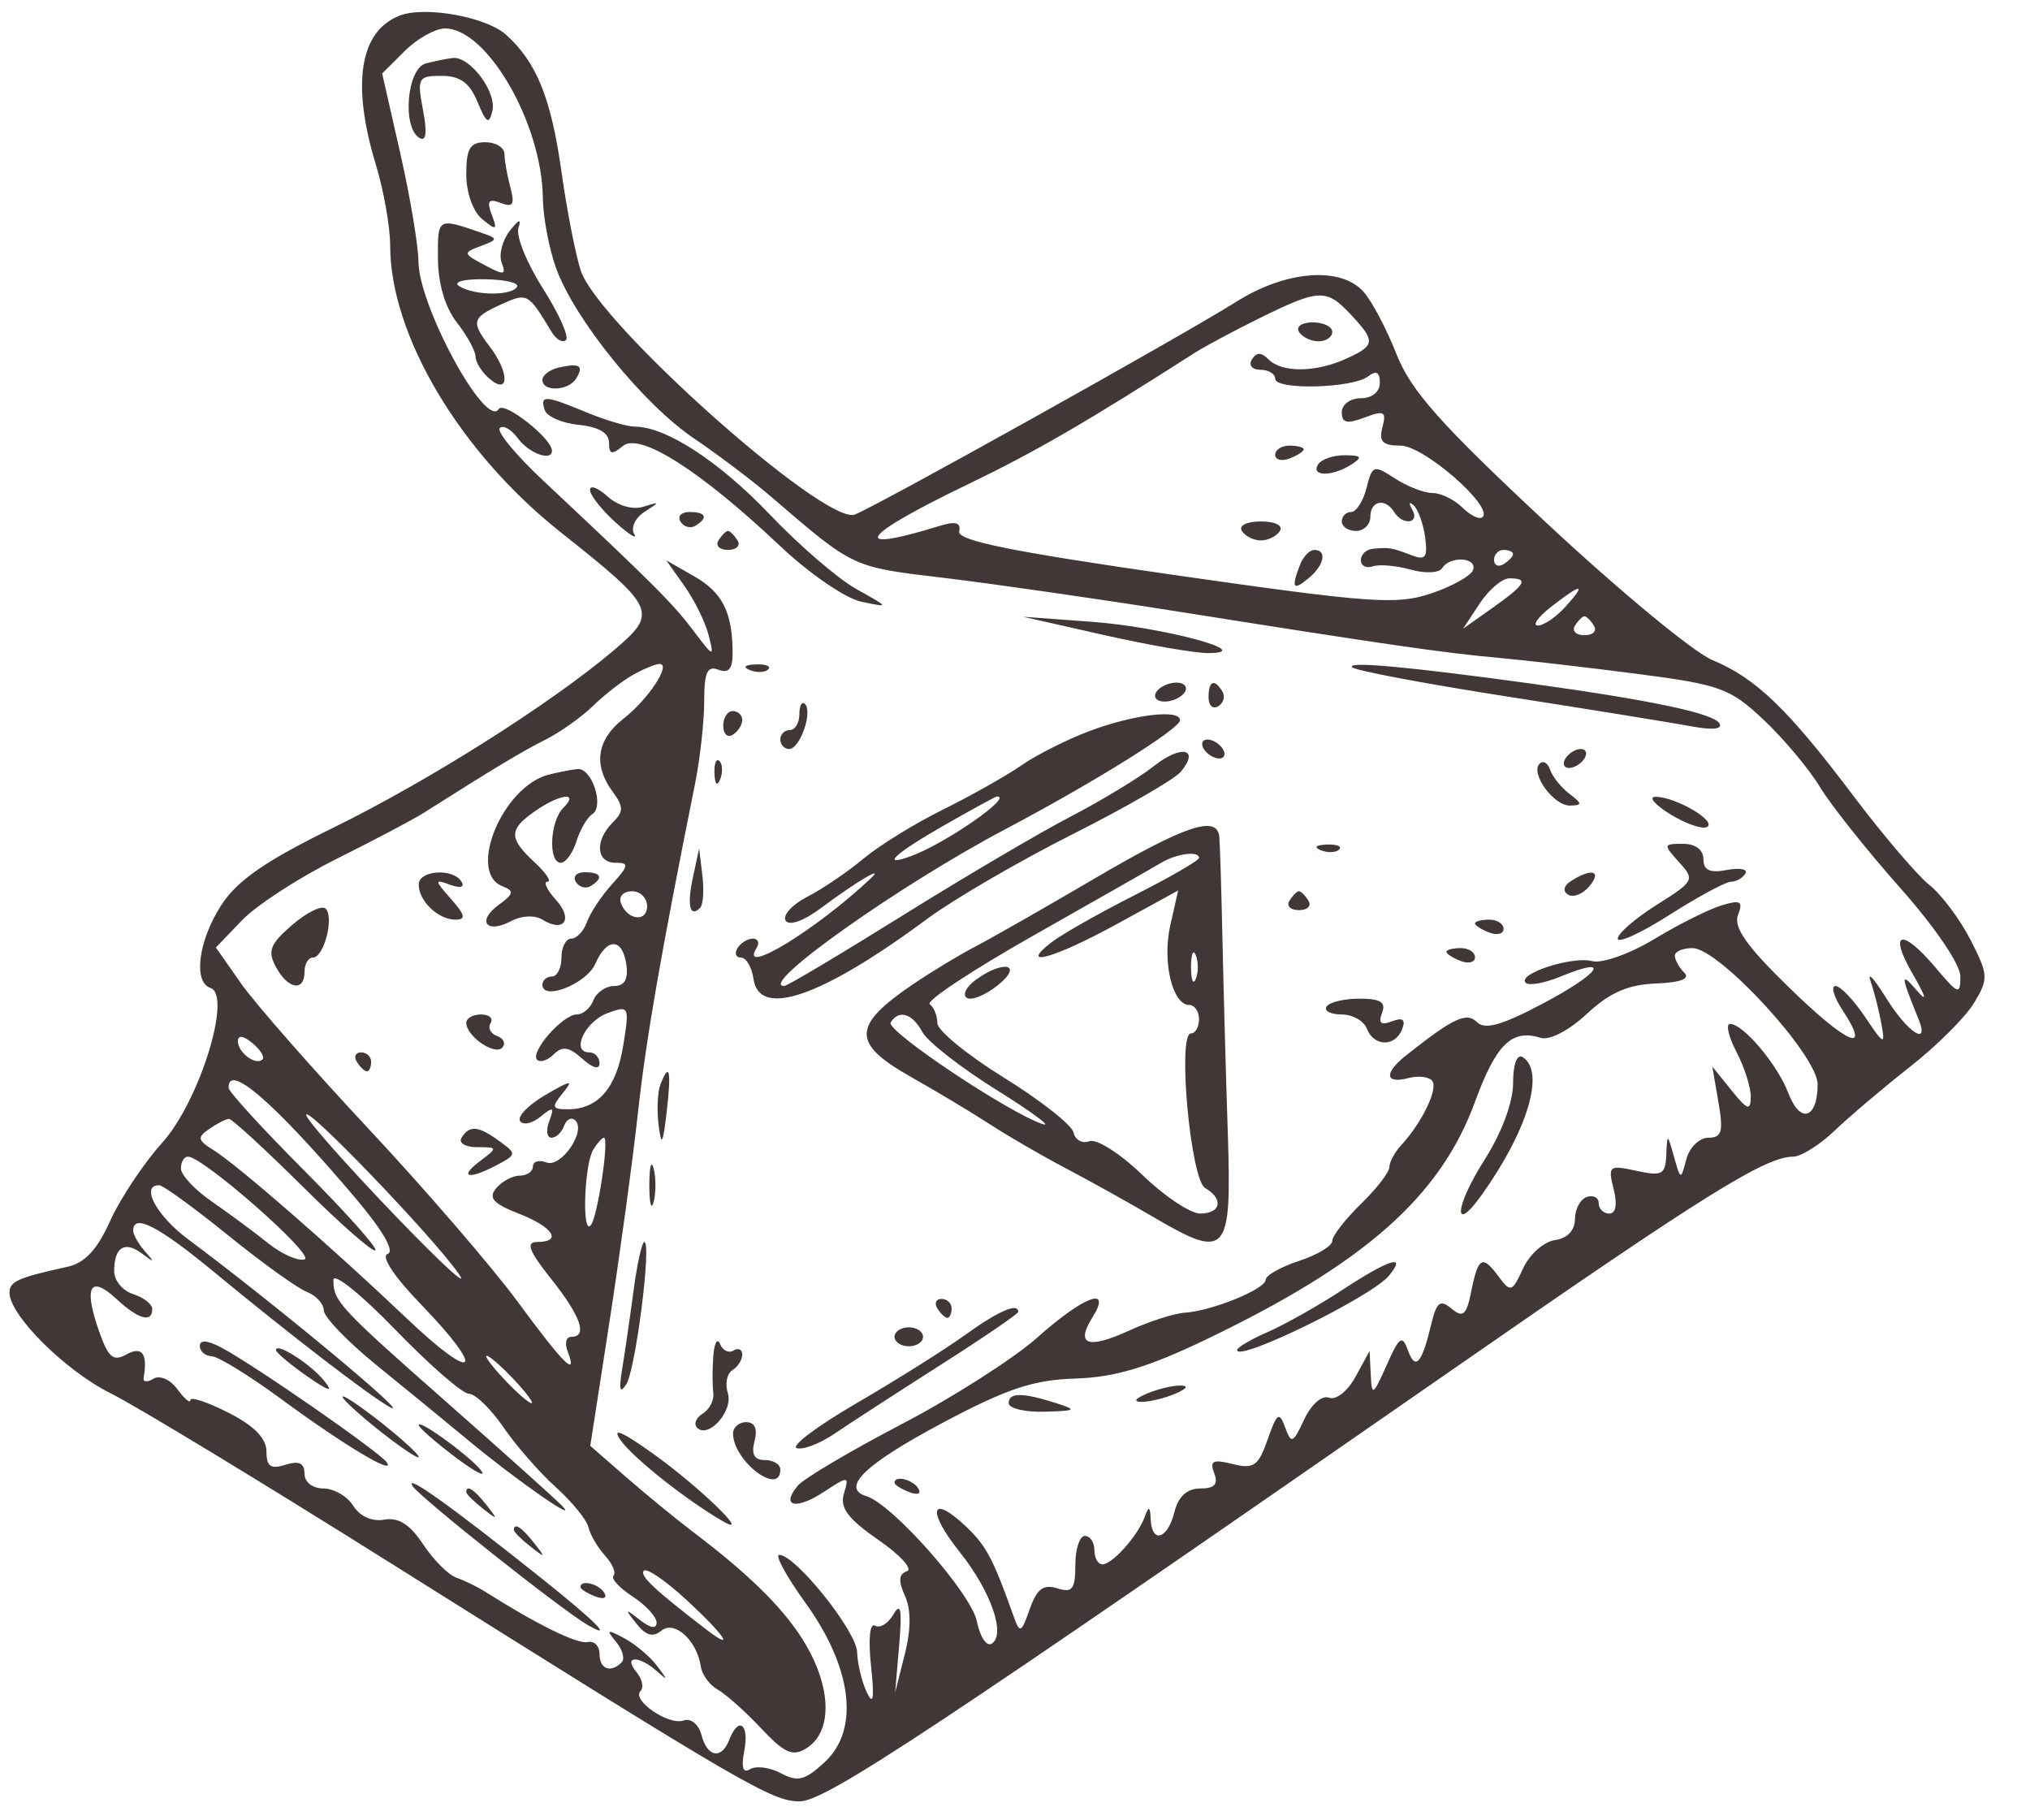 <svg width="58" height="52" viewBox="0 0 58 52" fill="none" xmlns="http://www.w3.org/2000/svg">
<path fill-rule="evenodd" clip-rule="evenodd" d="M11.419 0.446C10.274 0.891 10.036 2.396 10.742 4.715C10.965 5.447 11.147 6.483 11.148 7.017C11.148 9.569 13.132 12.91 15.999 15.188C18.767 17.386 18.817 17.497 17.51 18.6C15.71 20.119 12.222 22.322 9.516 23.648C7.585 24.594 6.778 25.152 6.321 25.859C5.668 26.87 5.513 28.057 6.014 28.223C6.639 28.431 5.696 31.462 4.641 32.636C4.105 33.232 3.433 34.24 3.148 34.876C2.781 35.696 2.426 36.078 1.927 36.188C0.511 36.499 0.271 36.606 0.271 36.926C0.271 37.572 1.862 39.155 3.16 39.801C3.889 40.163 7.484 42.343 11.147 44.644C21.262 50.996 22.056 51.459 22.845 51.459C23.59 51.459 26.622 49.453 41.792 38.922C48.679 34.141 50.444 33.042 51.232 33.042C51.457 33.042 51.991 32.707 52.42 32.297C52.848 31.888 53.82 31.065 54.579 30.469C55.338 29.873 56.159 29.055 56.402 28.65C56.819 27.959 56.812 27.849 56.3 26.847C55.999 26.261 55.471 25.556 55.126 25.281C54.781 25.006 53.809 23.868 52.966 22.75C51.077 20.246 50.173 19.375 48.921 18.854C48.386 18.632 46.253 16.867 44.18 14.933C41.147 12.103 40.31 11.16 39.896 10.109C39.614 9.39 39.189 8.589 38.953 8.329C38.298 7.605 36.741 7.728 35.331 8.615C33.734 9.619 25.006 14.486 24.418 14.7C23.57 15.008 17.082 9.23 16.593 7.73C16.445 7.277 16.198 6.016 16.045 4.927C15.747 2.804 15.335 1.782 14.459 0.993C13.891 0.481 12.139 0.165 11.419 0.446ZM11.565 1.456L10.919 2.099L11.434 4.367C11.717 5.615 11.952 7.013 11.956 7.474C11.967 8.755 13.885 12.274 14.25 11.684C14.398 11.447 15.77 12.524 15.77 12.877C15.77 13.189 15.114 12.952 14.802 12.527C14.611 12.267 14.376 12.132 14.28 12.228C14.183 12.324 14.735 12.994 15.507 13.717C18.665 16.679 19.221 17.234 19.807 18.011C20.392 18.786 20.412 18.793 20.247 18.146C20.152 17.774 19.841 17.14 19.555 16.738L19.036 16.007L19.835 16.464C20.643 16.926 20.925 17.488 20.932 18.649C20.934 19.106 20.82 19.243 20.528 19.132C20.208 19.009 20.12 19.204 20.12 20.03C20.12 20.61 20.002 21.672 19.858 22.391C18.866 27.33 18.457 29.69 18.223 31.823C18.075 33.164 17.709 35.845 17.41 37.782L16.865 41.303L17.881 42.189C18.439 42.677 19.325 43.401 19.848 43.798C21.61 45.136 22.611 46.172 23.151 47.214C23.771 48.413 23.726 49.515 23.04 49.942C22.646 50.187 22.416 50.085 21.746 49.372C21.297 48.895 20.741 48.398 20.508 48.268C20.276 48.139 20.057 47.841 20.023 47.606C19.913 46.859 19.27 46.275 18.896 46.584C18.658 46.781 18.452 46.723 18.185 46.384C17.843 45.951 17.852 45.941 18.285 46.278C18.585 46.513 18.76 46.541 18.76 46.352C18.76 46.189 18.451 45.852 18.072 45.605C17.694 45.358 17.449 45.091 17.529 45.012C17.609 44.932 17.5 44.675 17.287 44.439C17.074 44.204 16.86 43.837 16.811 43.625C16.761 43.413 16.341 42.898 15.877 42.48C15.413 42.063 14.74 41.293 14.382 40.769C14.023 40.245 13.58 39.816 13.397 39.815C13.213 39.814 12.268 38.99 11.296 37.985C10.323 36.979 9.527 36.34 9.526 36.563C9.523 37.171 9.687 37.348 12.779 40.072C14.349 41.456 15.817 42.772 16.041 42.998C16.631 43.59 14.747 42.282 13.406 41.167C12.778 40.646 11.589 39.671 10.762 39.001C9.935 38.33 9.256 37.625 9.251 37.435C9.247 37.244 9.03 37.006 8.768 36.906C8.507 36.806 7.497 36.081 6.525 35.295C5.553 34.508 4.666 33.863 4.554 33.86C3.998 33.845 4.465 34.725 5.37 35.398C7.893 37.276 11.929 40.635 11.124 40.188C10.547 39.867 8.255 38.105 6.144 36.36C4.528 35.024 3.806 34.651 3.806 35.155C3.806 35.274 3.959 35.542 4.146 35.751C4.431 36.069 4.415 36.078 4.053 35.807C3.557 35.437 3.262 35.628 3.262 36.319C3.262 36.582 3.507 36.875 3.806 36.969C4.105 37.064 4.35 37.255 4.35 37.394C4.35 37.799 3.953 37.688 3.328 37.107C2.583 36.416 2.387 36.746 2.812 37.978C3.089 38.781 3.229 38.905 3.613 38.691C4.058 38.443 4.224 38.669 4.104 39.359C4.082 39.482 4.209 39.494 4.384 39.386C4.564 39.275 4.865 39.407 5.071 39.688C5.272 39.963 5.438 40.101 5.438 39.995C5.438 39.889 5.927 40.051 6.525 40.355C7.259 40.728 7.613 41.087 7.613 41.462C7.613 41.893 7.734 41.978 8.156 41.844C8.542 41.722 8.7 41.795 8.7 42.097C8.7 42.34 8.931 42.521 9.242 42.521C9.54 42.521 9.924 42.745 10.095 43.018C10.284 43.319 10.633 43.474 10.981 43.411C11.385 43.338 11.714 43.548 12.09 44.117C12.385 44.562 12.813 44.991 13.042 45.07C13.271 45.149 13.642 45.33 13.866 45.472C15.342 46.407 16.497 46.974 16.789 46.908C16.976 46.865 17.129 47.019 17.129 47.249C17.129 47.681 17.447 47.801 17.761 47.489C17.86 47.391 17.788 47.127 17.602 46.903C17.311 46.55 17.342 46.536 17.831 46.796C18.142 46.961 18.565 47.316 18.77 47.584C19.088 48.002 19.087 48.024 18.761 47.735C18.251 47.282 17.799 47.301 18.181 47.76C18.347 47.96 18.402 48.205 18.302 48.304C18.037 48.569 19.104 49.3 19.533 49.148C19.739 49.075 19.96 49.256 20.041 49.562C20.209 50.202 20.616 50.272 20.837 49.698C21.099 49.018 21.413 49.245 21.266 50.01C21.173 50.498 21.226 50.667 21.434 50.538C21.602 50.435 21.999 50.488 22.315 50.657C22.795 50.913 23.003 50.859 23.57 50.331C24.565 49.405 24.351 47.643 23.017 45.794C22.471 45.037 22.132 44.417 22.264 44.417C22.727 44.417 24.47 46.592 24.489 47.194C24.5 47.529 24.624 48.046 24.766 48.344C24.952 48.736 24.986 48.525 24.886 47.585C24.805 46.821 24.852 46.349 25.001 46.44C25.139 46.525 25.377 46.379 25.529 46.115C25.736 45.758 25.777 45.98 25.691 46.99L25.576 48.344L25.85 47.261C26.031 46.544 26.033 45.978 25.855 45.586C25.662 45.163 25.678 44.964 25.911 44.886C26.09 44.827 25.723 44.423 25.095 43.988C24.226 43.387 23.991 43.072 24.111 42.67C24.265 42.156 24.25 42.155 23.53 42.624C22.734 43.144 22.298 43.035 22.794 42.44C22.961 42.239 24.293 41.451 25.755 40.687C27.217 39.924 28.963 38.809 29.636 38.21C30.979 37.014 31.786 36.719 31.212 37.634C30.72 38.419 31.079 38.55 32.258 38.012C32.835 37.748 33.551 37.518 33.851 37.499C34.621 37.452 36.162 36.824 36.162 36.557C36.162 36.435 36.59 36.193 37.113 36.021C37.637 35.849 38.065 35.592 38.065 35.45C38.065 35.307 38.432 34.833 38.881 34.396C39.329 33.959 39.696 33.485 39.696 33.341C39.696 33.198 39.849 32.915 40.036 32.712C40.617 32.083 41.081 31.135 40.929 30.89C40.849 30.761 40.539 30.719 40.24 30.797C39.569 30.972 39.536 30.656 40.172 30.151C41.528 29.076 41.901 28.901 42.203 29.202C42.427 29.425 42.926 29.282 44.097 28.66C45.739 27.788 46.062 27.289 44.59 27.896C44.132 28.085 43.683 28.166 43.592 28.076C43.337 27.822 44.918 27.306 45.492 27.456C45.775 27.529 46.567 27.247 47.267 26.825C47.964 26.404 48.827 25.972 49.186 25.864C49.734 25.699 49.809 25.743 49.656 26.141C49.522 26.49 49.911 27.039 51.133 28.226C52.8 29.846 53.481 30.129 52.642 28.853C52.394 28.476 52.304 28.167 52.443 28.167C52.581 28.167 52.96 28.563 53.285 29.047C53.829 29.856 53.867 29.872 53.755 29.25C53.688 28.878 53.549 28.33 53.445 28.032C53.342 27.734 53.54 27.946 53.886 28.503C54.502 29.496 55.141 29.917 54.816 29.115C54.299 27.844 54.294 27.748 54.773 28.302C55.073 28.65 55.03 28.48 54.652 27.829C53.94 26.602 54.332 26.493 55.306 27.646C55.954 28.414 56.01 28.433 56.01 27.89C56.01 27.55 55.28 26.478 54.291 25.364C53.346 24.299 52.313 23.001 51.997 22.48C51.681 21.958 50.956 21.093 50.385 20.558C49.429 19.659 49.148 19.558 46.766 19.249C45.345 19.065 43.571 18.86 42.823 18.793C41.272 18.654 39.654 18.421 33.715 17.479C31.397 17.111 28.358 16.674 26.961 16.507C24.329 16.194 24.41 16.232 22.042 14.198C21.508 13.739 20.512 12.986 19.829 12.525C18.38 11.548 16.409 9.113 15.886 7.654C15.685 7.094 15.516 6.194 15.51 5.654C15.484 3.526 13.918 0.813 12.715 0.813C12.437 0.813 11.92 1.102 11.565 1.456ZM12.167 1.812C11.629 1.952 11.482 3.631 11.98 3.938C12.176 4.059 12.21 3.802 12.086 3.142C11.913 2.223 11.944 2.167 12.619 2.167C13.145 2.167 13.418 2.365 13.644 2.912C13.897 3.525 13.973 3.569 14.069 3.163C14.195 2.63 13.427 1.605 12.941 1.657C12.777 1.674 12.428 1.744 12.167 1.812ZM13.322 4.978C13.322 5.508 13.515 6.048 13.781 6.264C14.186 6.592 14.217 6.576 14.05 6.132C13.902 5.74 13.959 5.665 14.304 5.797C14.658 5.933 14.714 5.843 14.582 5.353C14.492 5.016 14.416 4.588 14.414 4.402C14.412 4.215 14.165 4.063 13.866 4.063C13.43 4.063 13.322 4.244 13.322 4.978ZM12.513 7.389C12.517 8.104 12.718 8.785 13.051 9.209C13.343 9.581 13.585 10.023 13.588 10.191C13.592 10.359 13.778 10.648 14.002 10.834C14.556 11.291 14.55 10.634 13.993 9.902C13.452 9.188 13.482 9.076 14.317 8.697C15.07 8.355 15.085 8.363 15.757 9.477C15.891 9.7 16.077 9.805 16.171 9.712C16.265 9.619 15.965 8.952 15.506 8.231C15.047 7.509 14.735 6.734 14.813 6.507C14.906 6.236 14.822 6.266 14.565 6.594C14.351 6.87 14.247 7.28 14.334 7.506C14.47 7.86 14.402 7.869 13.846 7.573C13.226 7.243 13.222 7.219 13.736 7.029C14.227 6.847 14.232 6.815 13.798 6.665C12.491 6.213 12.507 6.204 12.513 7.389ZM13.123 8.176C13.552 8.447 14.612 8.458 14.775 8.193C14.843 8.081 14.425 7.984 13.844 7.977C13.236 7.969 12.93 8.054 13.123 8.176ZM36.026 9.07C35.278 9.438 34.424 9.894 34.129 10.083C31.055 12.051 29.573 12.911 27.676 13.824C24.559 15.326 24.212 15.834 26.861 15.019C27.304 14.883 27.461 14.929 27.405 15.18C27.346 15.443 28.918 15.761 33.56 16.427C39.177 17.232 39.904 17.284 40.891 16.952C41.493 16.749 42.032 16.447 42.088 16.281C42.209 15.918 41.426 15.873 41.204 16.23C41.117 16.37 40.719 16.389 40.304 16.272C39.895 16.157 39.408 16.115 39.221 16.179C39.034 16.243 38.881 16.163 38.881 16.002C38.881 15.841 39.034 15.694 39.221 15.677C39.695 15.632 39.769 15.644 40.322 15.859C40.728 16.016 40.796 15.928 40.718 15.347C40.666 14.962 40.517 14.55 40.388 14.433C40.259 14.315 40.241 14.372 40.349 14.558C40.579 14.957 40.079 15.023 39.832 14.626C39.578 14.216 39.153 14.301 39.153 14.761C39.153 14.984 38.969 15.167 38.745 15.167C38.52 15.167 38.337 15.045 38.337 14.896C38.337 14.747 38.457 14.626 38.604 14.626C38.75 14.626 38.948 14.316 39.044 13.938C39.208 13.285 39.248 13.272 39.855 13.667C40.206 13.896 40.69 14.084 40.93 14.084C41.17 14.084 41.556 14.272 41.787 14.503C42.019 14.733 42.277 14.854 42.361 14.77C42.668 14.465 40.676 12.73 40.019 12.73C39.502 12.73 39.39 12.617 39.498 12.206C39.618 11.752 39.55 11.715 38.986 11.928C38.483 12.119 38.337 12.084 38.337 11.775C38.337 11.555 38.581 11.376 38.881 11.376C39.201 11.376 39.424 11.195 39.424 10.936C39.424 10.628 39.323 10.573 39.085 10.754C38.636 11.094 36.434 11.149 36.434 10.819C36.434 10.678 36.243 10.563 36.01 10.563C35.774 10.563 35.667 10.432 35.769 10.269C35.9 10.056 36.034 10.056 36.247 10.269C36.632 10.652 37.59 10.643 38.46 10.248C39.297 9.869 39.31 9.75 38.598 8.989C37.901 8.243 37.694 8.25 36.026 9.07ZM37.113 9.48C37.206 9.629 37.458 9.75 37.673 9.75C37.889 9.75 38.065 9.629 38.065 9.48C38.065 9.331 37.813 9.209 37.505 9.209C37.197 9.209 37.021 9.331 37.113 9.48ZM15.973 10.497C15.712 10.555 15.498 10.716 15.498 10.854C15.498 11.2 16.24 11.17 16.46 10.816C16.69 10.446 16.567 10.366 15.973 10.497ZM15.564 11.714C15.625 11.9 16.064 12.091 16.538 12.137C17.102 12.193 17.401 12.369 17.401 12.645C17.401 12.983 17.48 13.002 17.795 12.741C18.279 12.341 20.003 13.438 22.297 15.605C23.12 16.383 24.16 17.096 24.608 17.189C25.421 17.359 25.421 17.359 24.47 16.829C23.947 16.538 22.834 15.58 21.997 14.7C20.553 13.183 19.025 12.188 18.141 12.188C17.92 12.188 17.3 12.005 16.763 11.782C15.576 11.288 15.42 11.279 15.564 11.714ZM36.434 12.992C36.434 13.136 36.617 13.184 36.841 13.098C37.066 13.013 37.249 12.895 37.249 12.836C37.249 12.778 37.066 12.73 36.841 12.73C36.617 12.73 36.434 12.848 36.434 12.992ZM37.657 13.271C37.443 13.616 38.073 13.616 38.609 13.271C38.94 13.058 38.905 13.008 38.421 13.005C38.093 13.002 37.749 13.122 37.657 13.271ZM16.857 13.995C16.857 14.141 17.183 14.556 17.581 14.917C17.979 15.278 18.221 15.428 18.119 15.251C18.017 15.075 18.15 14.791 18.415 14.622C18.863 14.335 18.86 14.325 18.381 14.476C18.081 14.571 17.656 14.449 17.361 14.184C17.084 13.934 16.857 13.848 16.857 13.995ZM19.443 14.901C19.537 15.052 19.727 15.106 19.867 15.02C20.244 14.788 20.174 14.626 19.696 14.626C19.463 14.626 19.349 14.749 19.443 14.901ZM35.482 15.167C35.574 15.316 35.819 15.438 36.026 15.438C36.232 15.438 36.477 15.316 36.569 15.167C36.665 15.013 36.431 14.896 36.026 14.896C35.62 14.896 35.386 15.013 35.482 15.167ZM20.528 15.438C20.435 15.587 20.558 15.709 20.8 15.709C21.042 15.709 21.164 15.587 21.072 15.438C20.979 15.289 20.857 15.167 20.8 15.167C20.742 15.167 20.62 15.289 20.528 15.438ZM37.142 16.137C36.887 16.8 36.943 16.887 37.385 16.521C37.837 16.148 37.926 15.709 37.55 15.709C37.417 15.709 37.233 15.902 37.142 16.137ZM42.687 15.996C42.687 16.153 42.809 16.207 42.959 16.115C43.109 16.023 43.231 15.894 43.231 15.828C43.231 15.762 43.109 15.709 42.959 15.709C42.809 15.709 42.687 15.838 42.687 15.996ZM42.276 17.241L41.802 17.961L42.653 17.358C43.592 16.692 43.688 16.521 43.126 16.521C42.919 16.521 42.536 16.845 42.276 17.241ZM44.319 17.334C43.945 17.625 43.773 17.866 43.937 17.869C44.1 17.873 44.456 17.632 44.726 17.334C45.346 16.651 45.194 16.651 44.319 17.334ZM31.54 18.14C32.811 18.428 34.156 18.66 34.53 18.657C35.94 18.643 33.223 17.913 31.209 17.764L29.228 17.618L31.54 18.14ZM44.998 17.875C44.906 18.024 45.028 18.146 45.27 18.146C45.512 18.146 45.635 18.024 45.542 17.875C45.45 17.727 45.327 17.605 45.27 17.605C45.213 17.605 45.091 17.727 44.998 17.875ZM18.081 19.281C17.782 19.449 17.27 19.847 16.944 20.165C16.618 20.483 16.006 20.917 15.585 21.129C14.911 21.469 14.136 21.934 12.095 23.227C11.798 23.415 10.681 24.005 9.613 24.537C8.544 25.069 7.332 25.856 6.919 26.286L6.168 27.067L6.885 28.091C7.279 28.654 8.919 30.524 10.53 32.246C12.14 33.968 14.059 36.192 14.792 37.188C16.111 38.98 16.519 39.384 16.215 38.594C16.129 38.371 16.177 38.188 16.322 38.188C16.8 38.188 16.597 37.603 15.747 36.534C15.117 35.743 15.016 35.48 15.339 35.48C16.08 35.48 15.81 35.055 14.824 34.67C14.088 34.382 13.945 34.221 14.178 33.942C14.342 33.745 14.645 33.584 14.851 33.584C15.057 33.584 15.226 33.466 15.226 33.321C15.226 33.177 15.4 33.126 15.613 33.207C16.034 33.368 16.76 32.304 16.434 32.003C16.327 31.904 16.184 31.976 16.117 32.162C16.051 32.348 15.888 32.501 15.755 32.501C15.623 32.501 15.595 32.287 15.693 32.026C15.846 31.621 15.809 31.603 15.437 31.904C15.198 32.098 14.937 32.151 14.857 32.022C14.777 31.893 15.103 31.56 15.58 31.281C16.327 30.846 16.397 30.839 16.076 31.231C15.75 31.63 15.769 31.688 16.228 31.688C17.088 31.688 17.612 31.082 17.808 29.86C17.988 28.739 17.976 28.715 17.357 28.942C16.712 29.18 16.302 30.063 16.837 30.063C16.998 30.063 17.129 30.204 17.129 30.376C17.129 30.564 16.932 30.512 16.636 30.244C16.259 29.905 16.067 29.875 15.825 30.116C15.65 30.291 15.435 30.361 15.347 30.274C15.132 30.06 16.079 28.98 16.48 28.98C16.656 28.98 16.869 28.797 16.956 28.573C17.041 28.35 17.308 28.167 17.547 28.167C17.843 28.167 17.955 27.972 17.896 27.558C17.785 26.784 17.342 26.774 17.006 27.537C16.754 28.107 15.498 28.601 15.498 28.13C15.498 28.001 15.62 27.896 15.77 27.896C15.919 27.896 16.041 27.652 16.041 27.355C16.041 27.057 16.168 26.813 16.322 26.813C16.476 26.813 16.678 26.6 16.77 26.339C16.863 26.078 17.186 25.591 17.489 25.256C17.97 24.724 17.982 24.646 17.584 24.646C17.033 24.646 16.988 24.012 17.504 23.499C17.822 23.182 17.822 23.049 17.504 22.616C16.943 21.852 17.049 21.131 17.81 20.534C18.532 19.969 19.198 18.953 18.838 18.967C18.72 18.971 18.38 19.113 18.081 19.281ZM21.428 19.144C21.625 19.222 21.859 19.212 21.949 19.122C22.04 19.032 21.879 18.968 21.593 18.98C21.276 18.993 21.212 19.057 21.428 19.144ZM38.632 19.061C38.72 19.155 40.712 19.531 43.059 19.897C45.406 20.263 47.768 20.645 48.309 20.746C48.936 20.863 49.231 20.832 49.124 20.66C48.948 20.376 47.161 19.999 43.775 19.532C40.274 19.05 38.467 18.884 38.632 19.061ZM33.035 19.771C32.942 19.92 33.05 20.042 33.275 20.042C33.499 20.042 33.758 19.92 33.851 19.771C33.943 19.622 33.835 19.5 33.611 19.5C33.386 19.5 33.127 19.622 33.035 19.771ZM34.53 19.923C34.53 20.155 34.655 20.268 34.807 20.175C34.959 20.081 35.013 19.891 34.926 19.753C34.693 19.377 34.53 19.447 34.53 19.923ZM22.839 20.403C22.839 20.651 22.716 20.855 22.567 20.855C22.417 20.855 22.295 20.977 22.295 21.125C22.295 21.274 22.409 21.396 22.549 21.396C22.855 21.396 23.227 20.338 23 20.112C22.911 20.024 22.839 20.155 22.839 20.403ZM20.664 20.735C20.664 20.967 20.786 21.082 20.936 20.99C21.085 20.898 21.207 20.708 21.207 20.568C21.207 20.427 21.085 20.313 20.936 20.313C20.786 20.313 20.664 20.503 20.664 20.735ZM31.118 20.887C30.479 21.129 29.608 21.568 29.184 21.863C28.76 22.158 27.753 22.726 26.947 23.125C26.141 23.523 25.117 24.155 24.671 24.529C24.226 24.902 23.505 25.391 23.069 25.616C22.634 25.84 22.354 26.146 22.447 26.297C22.548 26.459 22.962 26.311 23.475 25.927C24.447 25.2 25.305 24.691 24.878 25.094C23.326 26.558 21.099 27.916 21.615 27.084C21.708 26.935 21.661 26.813 21.511 26.813C21.362 26.813 21.164 26.935 21.072 27.084C20.979 27.233 21.024 27.355 21.172 27.355C21.32 27.355 21.481 27.629 21.528 27.964C21.691 29.102 23.476 28.483 26.509 26.237C27.257 25.684 29.116 24.602 30.64 23.834C32.164 23.066 33.559 22.261 33.738 22.046C34.295 21.377 33.745 21.266 32.963 21.888C32.554 22.213 31.485 22.861 30.588 23.328C29.691 23.794 27.517 25.075 25.758 26.172C23.999 27.269 22.49 28.167 22.405 28.167C21.633 28.167 25.688 25.292 28.718 23.691C31.273 22.341 33.715 20.817 33.715 20.574C33.715 20.249 32.384 20.41 31.118 20.887ZM34.394 21.396C34.487 21.545 34.685 21.667 34.834 21.667C34.984 21.667 35.031 21.545 34.938 21.396C34.846 21.247 34.648 21.125 34.498 21.125C34.349 21.125 34.302 21.247 34.394 21.396ZM44.726 21.667C44.634 21.816 44.681 21.938 44.83 21.938C44.98 21.938 45.178 21.816 45.27 21.667C45.363 21.518 45.316 21.396 45.166 21.396C45.017 21.396 44.819 21.518 44.726 21.667ZM20.413 22.096C20.426 22.411 20.491 22.476 20.577 22.26C20.656 22.064 20.646 21.83 20.556 21.741C20.466 21.651 20.401 21.81 20.413 22.096ZM43.989 21.815C43.713 22.089 44.392 23.022 44.86 23.013C45.215 23.005 45.212 22.959 44.838 22.674C44.601 22.493 44.354 22.184 44.289 21.989C44.224 21.793 44.089 21.715 43.989 21.815ZM15.677 22.129C14.357 22.468 13.339 24.928 14.358 25.318C14.698 25.448 14.68 25.536 14.248 25.85C13.61 26.315 13.899 26.689 14.605 26.312C14.904 26.153 15.278 26.136 15.499 26.272C16.12 26.655 16.386 26.259 15.881 25.703C15.624 25.419 15.517 25.188 15.643 25.188C15.769 25.188 15.604 24.939 15.277 24.636C14.529 23.942 14.531 23.699 15.286 23.172C15.998 22.675 16.566 22.608 16.096 23.076C15.711 23.458 15.656 24.646 16.023 24.646C16.163 24.646 16.363 24.372 16.468 24.037C16.573 23.702 16.777 23.351 16.923 23.258C17.273 23.034 16.91 21.929 16.499 21.969C16.322 21.987 15.952 22.059 15.677 22.129ZM26.985 23.571C25.564 24.383 25.128 24.787 26.034 24.454C27.023 24.091 28.974 22.735 28.481 22.753C28.443 22.755 27.77 23.123 26.985 23.571ZM47.717 23.257C48.166 23.534 48.641 23.699 48.773 23.623C49.06 23.459 47.894 22.773 47.309 22.762C47.085 22.757 47.269 22.98 47.717 23.257ZM31.268 25.1C29.847 25.933 28.319 26.805 27.872 27.037C27.425 27.269 26.632 27.748 26.11 28.1C24.335 29.3 24.321 29.803 26.034 30.768C26.744 31.168 27.753 31.773 28.277 32.113C28.8 32.453 29.779 33.021 30.452 33.374C31.125 33.728 32.253 34.355 32.959 34.77C35.06 36.001 35.194 35.85 35.08 32.364C35.026 30.726 34.957 28.228 34.927 26.813C34.896 25.398 34.856 24.088 34.837 23.901C34.773 23.273 33.861 23.579 31.268 25.1ZM37.742 24.29C37.938 24.368 38.173 24.358 38.263 24.268C38.353 24.178 38.193 24.114 37.906 24.126C37.59 24.139 37.525 24.203 37.742 24.29ZM47.972 24.627C48.43 25.132 48.408 25.174 47.334 25.849C46.722 26.234 46.222 26.668 46.222 26.813C46.222 26.958 46.889 26.652 47.704 26.133C48.52 25.613 49.308 25.188 49.456 25.188C49.603 25.188 49.789 25.084 49.868 24.956C49.947 24.829 49.71 24.782 49.34 24.852C48.85 24.946 48.669 24.862 48.669 24.543C48.669 24.275 48.441 24.105 48.083 24.105C47.522 24.105 47.517 24.126 47.972 24.627ZM19.8 25.052C19.624 25.864 19.709 26.229 20.004 25.935C20.09 25.849 20.119 25.433 20.068 25.009L19.975 24.24L19.8 25.052ZM33.171 24.65C32.947 24.784 31.319 25.71 29.555 26.709C27.79 27.708 26.444 28.597 26.564 28.685C26.683 28.772 26.781 29.016 26.781 29.226C26.781 29.436 27.638 30.138 28.685 30.785C29.731 31.433 30.626 32.138 30.673 32.352C30.72 32.566 30.924 32.678 31.127 32.6C31.33 32.523 32.01 32.956 32.638 33.563C33.266 34.17 34.01 34.667 34.291 34.667C34.887 34.667 34.967 34.248 34.431 33.936C34.015 33.694 33.634 29.521 34.027 29.521C34.154 29.521 34.258 29.338 34.258 29.115C34.258 28.892 34.133 28.709 33.98 28.709C33.497 28.709 33.202 27.471 33.437 26.432L33.662 25.438L31.912 26.396C30.121 27.377 29.069 27.67 30.044 26.918C30.343 26.687 31.414 26.08 32.423 25.569C33.433 25.058 34.258 24.58 34.258 24.507C34.258 24.299 33.619 24.383 33.171 24.65ZM11.963 25.269C11.963 25.739 12.52 26.271 13.011 26.271C13.32 26.271 13.293 26.142 12.889 25.684C12.408 25.138 12.406 25.109 12.861 25.274C13.154 25.381 13.284 25.345 13.185 25.185C12.94 24.791 11.963 24.859 11.963 25.269ZM16.452 25.192C16.546 25.344 16.737 25.398 16.876 25.312C17.253 25.08 17.183 24.917 16.705 24.917C16.472 24.917 16.358 25.041 16.452 25.192ZM44.901 25.158C44.677 25.3 44.638 25.456 44.803 25.557C44.951 25.649 45.224 25.542 45.409 25.32C45.776 24.88 45.488 24.788 44.901 25.158ZM17.735 25.78C17.903 26.283 18.488 26.366 18.488 25.887C18.488 25.652 18.295 25.459 18.058 25.459C17.821 25.459 17.676 25.603 17.735 25.78ZM36.841 25.73C36.749 25.879 36.871 26 37.113 26C37.355 26 37.478 25.879 37.385 25.73C37.293 25.581 37.17 25.459 37.113 25.459C37.056 25.459 36.934 25.581 36.841 25.73ZM8.349 26.422C7.715 26.969 7.638 27.167 7.883 27.622C8.227 28.262 8.7 28.342 8.7 27.761C8.7 27.537 8.808 27.355 8.94 27.355C9.255 27.355 9.555 26.2 9.303 25.956C9.196 25.852 8.767 26.062 8.349 26.422ZM42.143 26.378C42.143 26.436 42.327 26.554 42.551 26.64C42.776 26.726 42.959 26.678 42.959 26.534C42.959 26.389 42.776 26.271 42.551 26.271C42.327 26.271 42.143 26.319 42.143 26.378ZM34.029 27.625C34.029 27.998 34.091 28.15 34.166 27.964C34.242 27.778 34.242 27.473 34.166 27.287C34.091 27.101 34.029 27.253 34.029 27.625ZM41.328 27.19C41.328 27.249 41.511 27.367 41.736 27.453C41.96 27.538 42.143 27.49 42.143 27.346C42.143 27.202 41.96 27.084 41.736 27.084C41.511 27.084 41.328 27.132 41.328 27.19ZM47.853 27.3C47.853 27.42 47.974 27.638 48.122 27.785C48.299 27.961 48.02 28.067 47.307 28.095C46.512 28.127 45.987 28.358 45.339 28.962C44.825 29.441 44.271 29.727 44.017 29.647C43.198 29.389 42.748 29.825 42.149 31.46C41.149 34.194 38.986 36.1 34.394 38.295C32.779 39.067 31.834 39.347 30.724 39.38C29.527 39.417 28.773 39.668 26.952 40.635C24.708 41.827 23.999 42.509 24.761 42.744C25.505 42.973 27.751 45.521 27.91 46.316C27.999 46.757 28.188 47.044 28.332 46.956C28.748 46.7 28.313 45.453 27.417 44.331C26.478 43.157 26.585 42.658 27.576 43.585C28.174 44.145 28.366 44.503 28.963 46.178C29.139 46.673 29.179 46.654 29.422 45.964C29.625 45.39 29.812 45.249 30.206 45.373C30.638 45.51 30.724 45.4 30.724 44.706C30.724 44.249 30.846 43.876 30.996 43.876C31.145 43.876 31.268 44.058 31.268 44.282C31.268 44.505 31.371 44.688 31.497 44.688C31.782 44.688 32.505 43.879 32.706 43.334C32.825 43.012 32.861 43.026 32.877 43.401C32.91 44.109 33.359 43.974 33.554 43.198C33.668 42.747 33.914 42.521 34.293 42.521C34.703 42.521 34.814 42.4 34.692 42.085C34.556 41.73 34.655 41.681 35.218 41.822C35.82 41.973 35.953 41.88 36.218 41.121C36.485 40.36 36.549 40.315 36.718 40.775C36.894 41.257 36.942 41.236 37.264 40.547C37.468 40.113 37.769 39.85 37.974 39.928C38.172 40.004 38.507 39.739 38.73 39.329L39.131 38.594L39.164 39.271C39.194 39.893 39.231 39.871 39.617 39.001C39.981 38.18 40.063 38.123 40.228 38.576C40.441 39.163 40.621 38.96 40.894 37.826C41.046 37.189 41.147 37.113 41.475 37.385C41.805 37.658 41.9 37.571 42.041 36.867C42.237 35.895 42.357 35.839 42.837 36.492C43.155 36.926 43.21 36.905 43.516 36.236C43.699 35.835 44.108 35.471 44.424 35.426C44.78 35.375 44.999 35.147 44.999 34.825C45 34.539 45.153 34.255 45.339 34.193C45.526 34.131 45.678 34.212 45.678 34.374C45.678 34.535 45.814 34.667 45.979 34.667C46.168 34.667 46.215 34.404 46.104 33.966C45.937 33.302 45.971 33.275 46.755 33.446C47.487 33.606 47.584 33.554 47.608 32.996C47.635 32.371 47.638 32.372 47.828 33.042C48.019 33.718 48.02 33.718 48.183 33.11C48.273 32.775 48.555 32.501 48.81 32.501C49.195 32.501 49.244 32.33 49.098 31.485L48.923 30.469L49.47 31.146C49.928 31.713 50.017 31.744 50.022 31.336C50.026 31.068 49.842 30.489 49.613 30.049C49.385 29.61 49.303 29.25 49.43 29.25C49.808 29.25 50.786 30.412 51.097 31.23C51.434 32.116 51.932 31.963 51.932 30.975C51.932 30.148 49.115 27.084 48.356 27.084C48.079 27.084 47.853 27.181 47.853 27.3ZM27.88 27.99C27.604 28.191 27.49 28.424 27.625 28.507C27.761 28.59 28.16 28.426 28.512 28.142C29.251 27.546 28.678 27.409 27.88 27.99ZM37.901 28.754C37.824 28.878 38.017 28.98 38.329 28.98C38.642 28.98 38.968 29.162 39.054 29.386C39.254 29.904 39.864 29.912 40.061 29.4C40.168 29.123 40.082 29.057 39.771 29.176C39.455 29.297 39.375 29.229 39.487 28.936C39.605 28.63 39.445 28.528 38.843 28.528C38.402 28.528 37.978 28.63 37.901 28.754ZM13.322 29.217C13.322 29.599 14.132 30.16 14.349 29.929C14.457 29.813 14.392 29.663 14.204 29.597C14.017 29.53 13.932 29.364 14.017 29.227C14.101 29.091 13.979 28.98 13.746 28.98C13.513 28.98 13.322 29.087 13.322 29.217ZM25.447 29.209C25.303 29.441 28.819 31.79 29.791 32.112C30.08 32.208 29.484 31.767 28.468 31.133C27.451 30.498 26.498 29.754 26.351 29.479C26.065 28.947 25.681 28.832 25.447 29.209ZM6.797 29.743C6.797 30.07 7.313 30.452 7.501 30.264C7.57 30.196 7.439 29.986 7.211 29.797C6.953 29.584 6.797 29.563 6.797 29.743ZM10.196 30.334C10.288 30.483 10.418 30.605 10.484 30.605C10.55 30.605 10.604 30.483 10.604 30.334C10.604 30.185 10.474 30.063 10.316 30.063C10.157 30.063 10.103 30.185 10.196 30.334ZM43.231 30.942C43.231 31.492 42.903 32.369 42.401 33.156C41.551 34.492 41.51 35.298 42.353 34.109C43.661 32.266 44.151 30.597 43.503 30.198C43.342 30.099 43.231 30.404 43.231 30.942ZM18.867 30.988C18.786 31.199 18.764 31.717 18.817 32.139C18.897 32.766 18.94 32.695 19.049 31.756C19.186 30.571 19.126 30.317 18.867 30.988ZM6.533 31.079C6.537 31.19 7.51 32.253 8.693 33.44C9.878 34.628 10.792 35.653 10.726 35.719C10.66 35.785 9.726 34.966 8.651 33.898C7.575 32.832 6.627 31.961 6.542 31.963C6.458 31.965 6.206 32.093 5.981 32.248C5.628 32.491 5.644 32.572 6.097 32.853C6.782 33.278 9.484 35.63 11.623 37.664C13.602 39.546 13.925 39.225 12.028 37.262C11.253 36.461 10.875 35.886 11.078 35.819C11.287 35.749 10.925 35.13 10.126 34.19C7.829 31.488 6.504 30.34 6.533 31.079ZM8.752 31.863C8.798 32.033 9.932 33.313 11.271 34.706C12.61 36.1 13.435 36.855 13.104 36.384C12.339 35.292 8.64 31.45 8.752 31.863ZM13.187 32.501C13.094 32.65 13.292 32.771 13.63 32.771C14.226 32.771 14.229 32.781 13.714 33.169C13.086 33.642 13.393 33.71 14.205 33.277C14.762 32.981 14.764 32.959 14.271 32.6C13.666 32.159 13.413 32.136 13.187 32.501ZM16.952 32.838C16.693 33.255 16.622 35.289 16.876 35.007C17.07 34.792 17.417 32.501 17.255 32.501C17.203 32.501 17.067 32.652 16.952 32.838ZM5.169 33.381C5.171 33.567 5.569 33.992 6.053 34.325C6.537 34.658 7.257 35.191 7.652 35.508C8.048 35.825 8.521 36.036 8.704 35.975C9.018 35.87 5.804 33.042 5.371 33.042C5.258 33.042 5.167 33.195 5.169 33.381ZM18.552 33.855C18.552 34.376 18.608 34.589 18.676 34.329C18.744 34.068 18.744 33.642 18.676 33.381C18.608 33.12 18.552 33.333 18.552 33.855ZM18.101 36.872C17.999 37.637 17.853 38.643 17.776 39.106C17.678 39.701 17.712 39.829 17.894 39.542C18.162 39.119 18.624 35.48 18.409 35.48C18.342 35.48 18.203 36.106 18.101 36.872ZM38.337 36.859C37.664 37.3 36.715 37.835 36.23 38.047C35.744 38.258 35.346 38.492 35.346 38.567C35.346 38.922 39.18 37.047 39.68 36.447C40.214 35.806 39.703 35.962 38.337 36.859ZM26.781 37.376C26.874 37.524 27.003 37.646 27.069 37.646C27.135 37.646 27.189 37.524 27.189 37.376C27.189 37.227 27.059 37.105 26.901 37.105C26.743 37.105 26.689 37.227 26.781 37.376ZM27.57 38.138C26.987 38.558 25.595 39.432 24.477 40.082C23.36 40.731 22.589 41.31 22.764 41.368C22.94 41.426 23.426 41.24 23.845 40.955C24.264 40.669 25.616 39.793 26.849 39.007C28.083 38.221 29.092 37.532 29.092 37.477C29.092 37.203 28.529 37.448 27.57 38.138ZM25.558 38.188C25.558 38.337 25.741 38.459 25.966 38.459C26.19 38.459 26.373 38.337 26.373 38.188C26.373 38.039 26.19 37.917 25.966 37.917C25.741 37.917 25.558 38.039 25.558 38.188ZM5.709 38.449C5.709 38.603 5.862 38.736 6.049 38.743C6.236 38.751 7.123 39.297 8.021 39.956C9.808 41.271 11.293 42.163 11.056 41.781C10.887 41.508 7.269 38.996 6.321 38.493C5.928 38.285 5.709 38.269 5.709 38.449ZM20.381 38.73C20.352 39.102 20.351 39.577 20.38 39.784C20.41 39.992 20.275 40.259 20.081 40.379C19.887 40.498 19.813 40.681 19.917 40.785C20.242 41.109 20.956 40.305 20.795 39.797C20.71 39.533 20.769 39.239 20.924 39.143C21.08 39.047 21.207 38.847 21.207 38.698C21.207 38.549 21.095 38.496 20.959 38.58C20.822 38.664 20.648 38.58 20.572 38.393C20.497 38.206 20.41 38.357 20.381 38.73ZM7.885 38.566C7.885 38.636 8.282 38.97 8.768 39.31C9.395 39.748 9.54 39.788 9.266 39.449C8.877 38.966 7.885 38.332 7.885 38.566ZM14.41 39.407C14.761 39.779 15.11 40.084 15.185 40.084C15.259 40.084 15.033 39.779 14.682 39.407C14.331 39.034 13.982 38.73 13.907 38.73C13.832 38.73 14.059 39.034 14.41 39.407ZM32.763 39.813C32.42 39.96 32.37 40.046 32.627 40.046C32.851 40.046 33.28 39.941 33.579 39.813C33.922 39.666 33.972 39.58 33.715 39.58C33.49 39.58 33.062 39.685 32.763 39.813ZM9.788 39.903C9.788 39.977 10.277 40.425 10.875 40.896C11.474 41.368 11.963 41.693 11.963 41.619C11.963 41.544 11.474 41.097 10.875 40.626C10.277 40.154 9.788 39.828 9.788 39.903ZM28.82 40.084C28.82 40.233 29.279 40.342 29.84 40.328C30.75 40.303 30.787 40.277 30.18 40.084C29.208 39.774 28.82 39.774 28.82 40.084ZM11.963 40.71C11.963 40.777 12.412 41.173 12.961 41.59C13.51 42.008 13.874 42.21 13.769 42.041C13.554 41.695 11.963 40.522 11.963 40.71ZM17.734 41.144C18.091 41.651 19.623 42.864 20.664 43.463C21.5 43.944 19.976 42.469 18.675 41.538C17.762 40.885 17.465 40.76 17.734 41.144ZM20.944 40.964C20.964 41.753 22.295 42.753 22.295 41.98C22.295 41.831 22.097 41.709 21.855 41.709C21.55 41.709 21.459 41.544 21.558 41.167C21.651 40.815 21.566 40.626 21.318 40.626C21.108 40.626 20.939 40.778 20.944 40.964ZM11.786 42.449C11.976 42.761 16.039 45.986 16.789 46.419C17.567 46.869 17.025 46.324 15.43 45.053C12.871 43.014 11.559 42.077 11.786 42.449ZM25.558 42.357C25.558 42.415 25.747 42.536 25.98 42.625C26.222 42.717 26.331 42.672 26.236 42.518C26.076 42.261 25.558 42.138 25.558 42.357ZM13.322 42.624C13.322 42.68 13.537 42.893 13.798 43.098C14.229 43.434 14.239 43.425 13.901 42.995C13.546 42.544 13.322 42.401 13.322 42.624ZM14.682 43.707C14.682 43.763 14.896 43.977 15.158 44.181C15.589 44.518 15.598 44.508 15.261 44.079C14.905 43.627 14.682 43.484 14.682 43.707ZM18.397 44.869C18.262 45.004 18.689 45.405 20.188 46.556C21.038 47.208 20.691 46.696 19.605 45.696C19.023 45.159 18.48 44.787 18.397 44.869ZM16.585 45.336C16.585 45.395 16.775 45.515 17.007 45.604C17.249 45.696 17.358 45.651 17.263 45.498C17.103 45.24 16.585 45.117 16.585 45.336Z" fill="#413737"/>
</svg>
